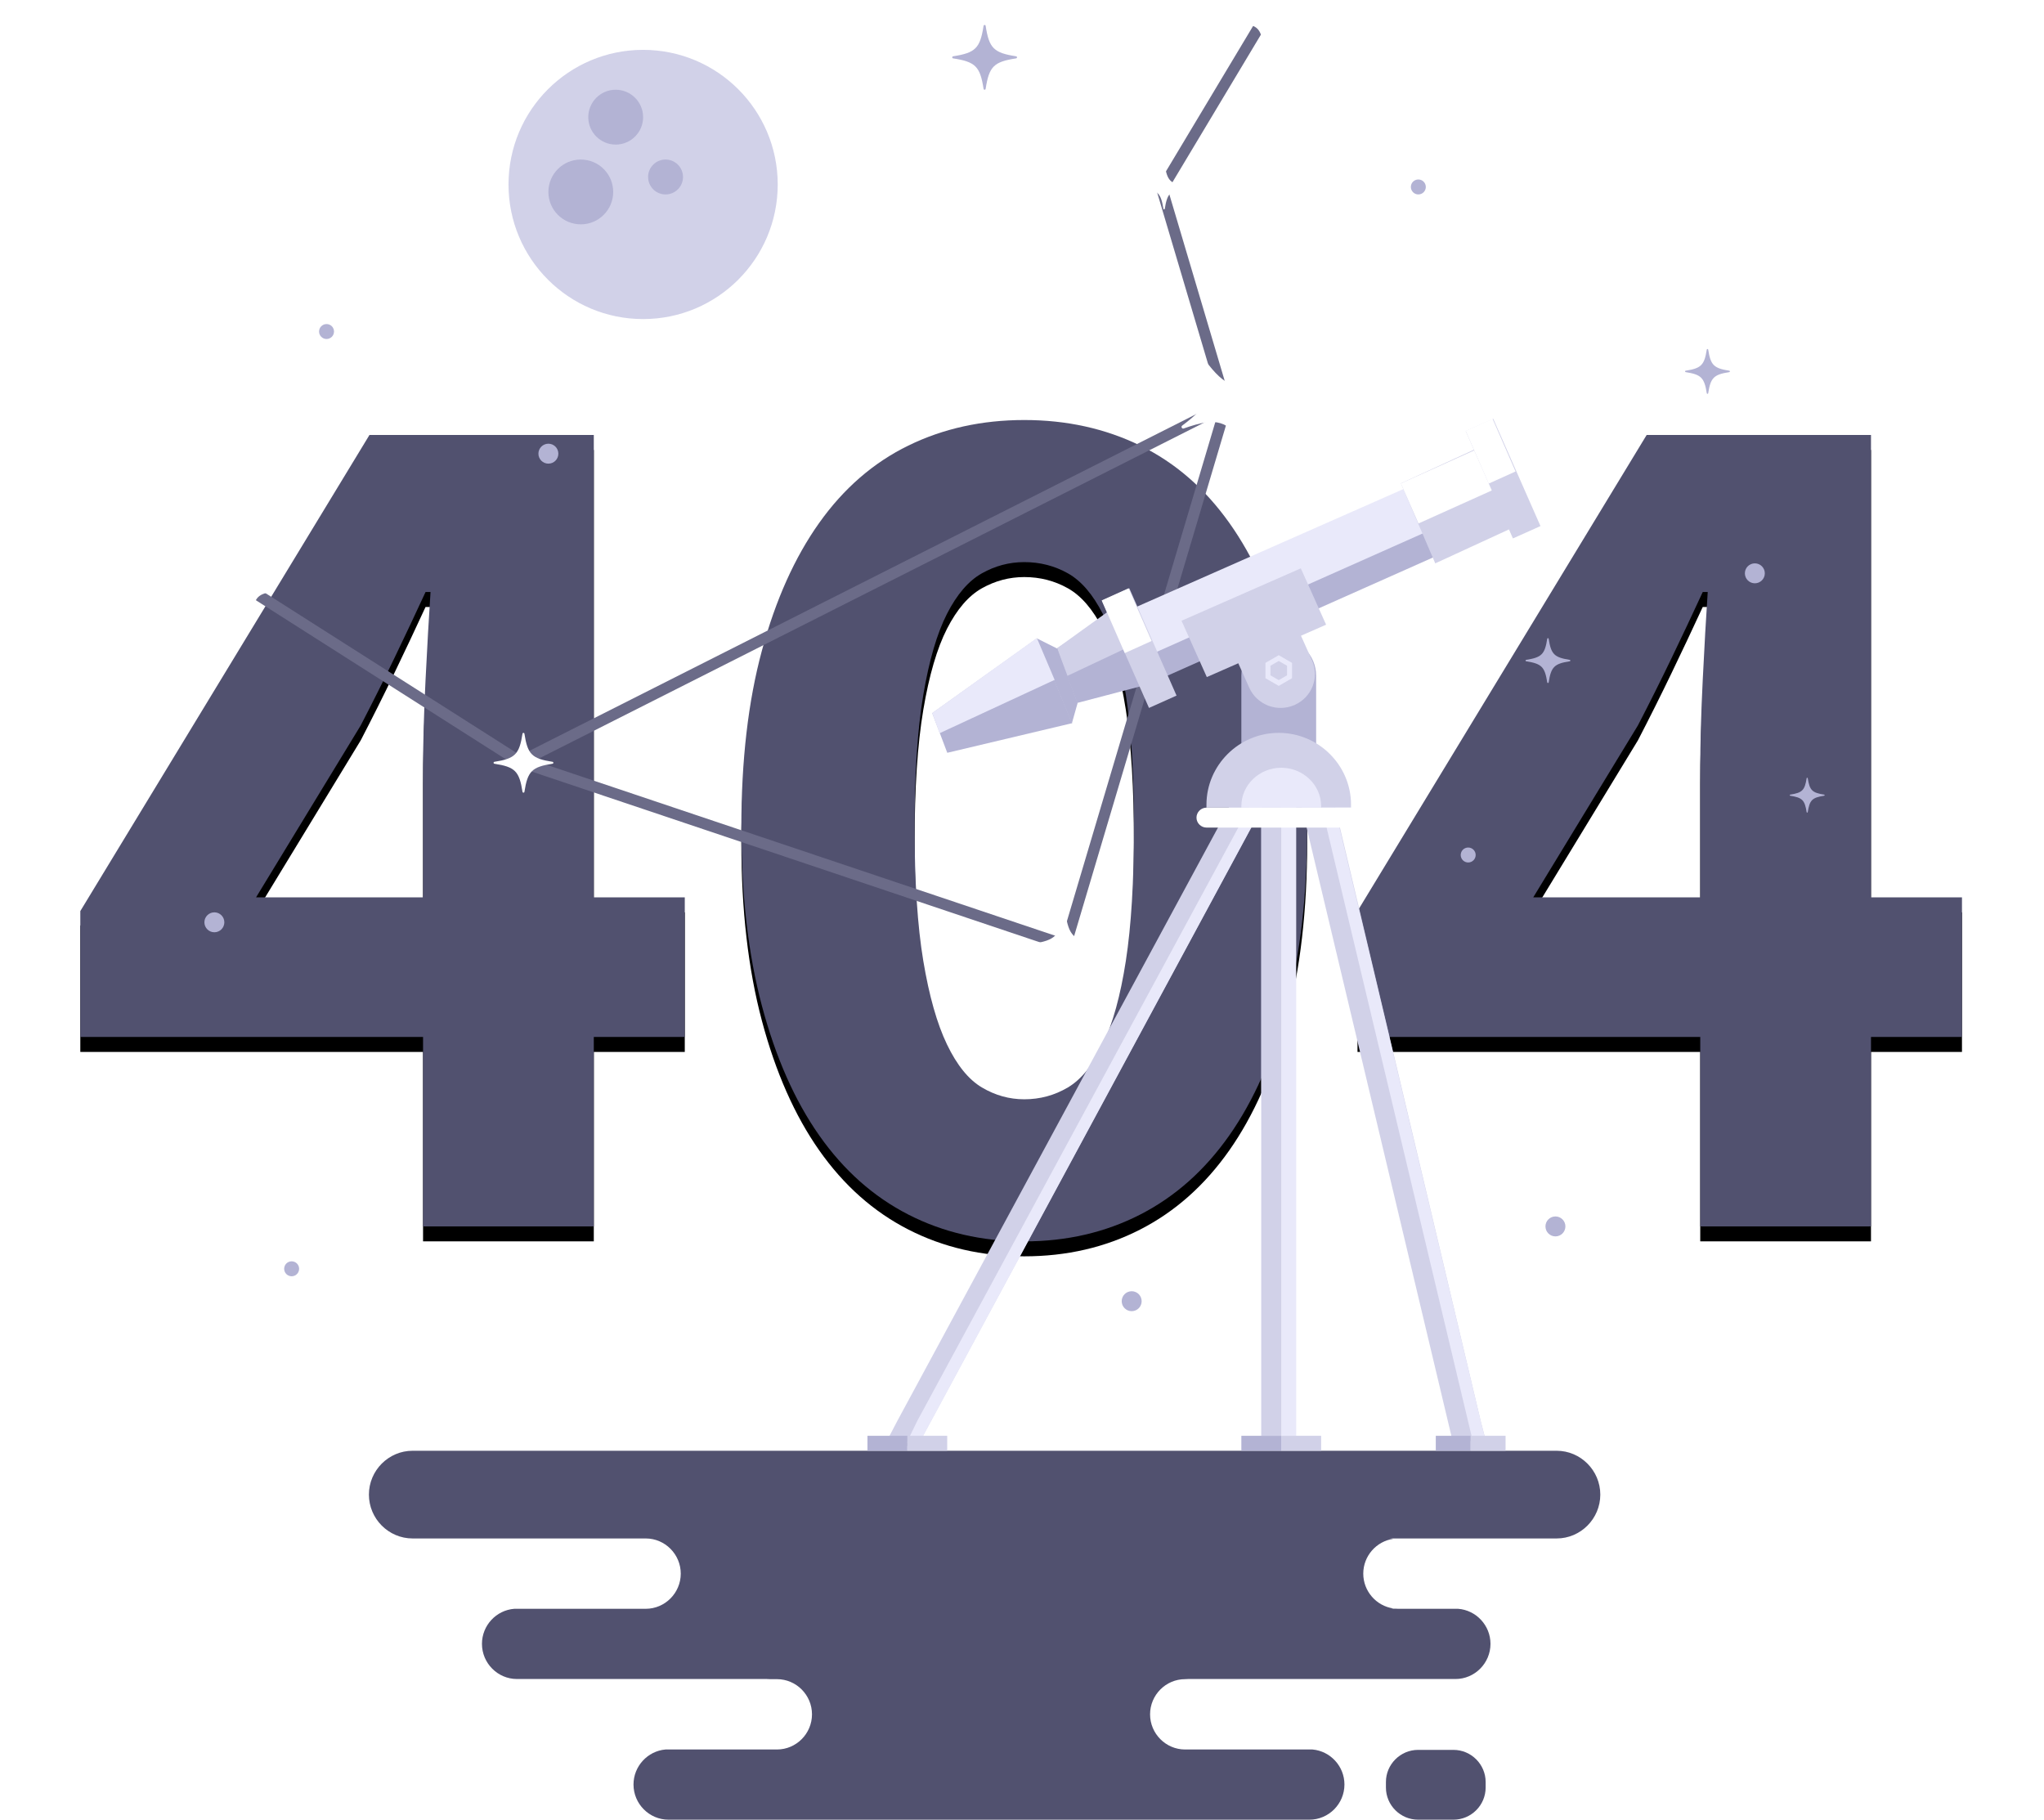 <?xml version="1.0" encoding="UTF-8"?>
<svg width="410px" height="365px" viewBox="0 0 410 365" version="1.1" xmlns="http://www.w3.org/2000/svg" xmlns:xlink="http://www.w3.org/1999/xlink">
  <!-- Generator: Sketch 44.1 (41455) - http://www.bohemiancoding.com/sketch -->
  <title>Group</title>
  <desc>Created with Sketch.</desc>
  <defs>
    <path d="M68.859,180 L68.859,154.25 C68.859,149.083 69.026,143.125 69.359,136.375 C69.693,129.625 70.026,123.75 70.359,118.75 L69.359,118.75 C67.359,123.083 65.276,127.5 63.109,132 C60.943,136.5 58.693,141 56.359,145.5 L35.359,180 L68.859,180 Z M121.359,208 L103.109,208 L103.109,246 L68.859,246 L68.859,208 L0.109,208 L0.109,182.75 L58.109,87.25 L103.109,87.25 L103.109,180 L121.359,180 L121.359,208 Z M189.453,249 C180.953,249 173.203,247.208 166.203,243.625 C159.203,240.042 153.245,234.75 148.328,227.75 C143.411,220.75 139.578,212.083 136.828,201.75 C134.078,191.417 132.703,179.5 132.703,166 C132.703,152.5 134.078,140.667 136.828,130.5 C139.578,120.333 143.411,111.792 148.328,104.875 C153.245,97.958 159.203,92.792 166.203,89.375 C173.203,85.958 180.953,84.25 189.453,84.25 C197.953,84.25 205.703,85.958 212.703,89.375 C219.703,92.792 225.661,97.958 230.578,104.875 C235.495,111.792 239.328,120.333 242.078,130.5 C244.828,140.667 246.203,152.5 246.203,166 C246.203,179.5 244.828,191.417 242.078,201.75 C239.328,212.083 235.495,220.75 230.578,227.75 C225.661,234.75 219.703,240.042 212.703,243.625 C205.703,247.208 197.953,249 189.453,249 Z M189.453,220.5 C192.62,220.5 195.536,219.708 198.203,218.125 C200.87,216.542 203.203,213.667 205.203,209.5 C207.203,205.333 208.745,199.75 209.828,192.75 C210.911,185.75 211.453,176.833 211.453,166 C211.453,155.167 210.911,146.292 209.828,139.375 C208.745,132.458 207.203,127.042 205.203,123.125 C203.203,119.208 200.87,116.5 198.203,115 C195.536,113.5 192.62,112.75 189.453,112.75 C186.453,112.75 183.62,113.5 180.953,115 C178.286,116.5 175.953,119.208 173.953,123.125 C171.953,127.042 170.37,132.458 169.203,139.375 C168.036,146.292 167.453,155.167 167.453,166 C167.453,176.833 168.036,185.75 169.203,192.75 C170.37,199.75 171.953,205.333 173.953,209.5 C175.953,213.667 178.286,216.542 180.953,218.125 C183.62,219.708 186.453,220.5 189.453,220.5 Z M325.047,180 L325.047,154.25 C325.047,149.083 325.214,143.125 325.547,136.375 C325.88,129.625 326.214,123.75 326.547,118.75 L325.547,118.75 C323.547,123.083 321.464,127.5 319.297,132 C317.13,136.5 314.88,141 312.547,145.5 L291.547,180 L325.047,180 Z M377.547,208 L359.297,208 L359.297,246 L325.047,246 L325.047,208 L256.297,208 L256.297,182.75 L314.297,87.25 L359.297,87.25 L359.297,180 L377.547,180 L377.547,208 Z" id="path-1"></path>
    <filter x="-6.8%" y="-13.7%" width="113.5%" height="131.0%" filterUnits="objectBoundingBox" id="filter-2">
      <feOffset dx="0" dy="3" in="SourceAlpha" result="shadowOffsetOuter1"></feOffset>
      <feGaussianBlur stdDeviation="8" in="shadowOffsetOuter1" result="shadowBlurOuter1"></feGaussianBlur>
      <feColorMatrix values="0 0 0 0 0   0 0 0 0 0   0 0 0 0 0  0 0 0 0.058 0" type="matrix" in="shadowBlurOuter1"></feColorMatrix>
    </filter>
  </defs>
  <g id="Page-1" stroke="none" stroke-width="1" fill="none" fill-rule="evenodd">
    <g id="500---Generic-Copy-4" transform="translate(-517, -251)">
      <g id="Group" transform="translate(533, 251)">
        <g id="404">
          <use fill="black" fill-opacity="1" filter="url(#filter-2)" xlink:href="#path-1"></use>
          <use fill="#51516F" fill-rule="evenodd" xlink:href="#path-1"></use>
        </g>
        <path d="M140,37 C140,51.912 127.912,64 113,64 C98.088,64 86,51.912 86,37 C86,22.088 98.088,10 113,10 C127.912,10 140,22.088 140,37" id="Fill-3" fill="#D1D1E8"></path>
        <path d="M113,23.5 C113,26.538 110.538,29 107.5,29 C104.462,29 102,26.538 102,23.5 C102,20.462 104.462,18 107.5,18 C110.538,18 113,20.462 113,23.5" id="Fill-4" fill="#B3B3D4"></path>
        <path d="M107,38.5 C107,42.09 104.09,45 100.5,45 C96.91,45 94,42.09 94,38.5 C94,34.91 96.91,32 100.5,32 C104.09,32 107,34.91 107,38.5" id="Fill-5" fill="#B3B3D4"></path>
        <path d="M121,35.5 C121,37.433 119.433,39 117.5,39 C115.567,39 114,37.433 114,35.5 C114,33.567 115.567,32 117.5,32 C119.433,32 121,33.567 121,35.5" id="Fill-6" fill="#B3B3D4"></path>
        <path d="M294,246 C294,244.895 294.895,244 296,244 C297.105,244 298,244.895 298,246 C298,247.105 297.105,248 296,248 C294.895,248 294,247.105 294,246" id="Fill-7" fill="#B3B3D4"></path>
        <path d="M25,185 C25,183.895 25.896,183 27,183 C28.104,183 29,183.895 29,185 C29,186.105 28.104,187 27,187 C25.896,187 25,186.105 25,185" id="Fill-8" fill="#B3B3D4"></path>
        <path d="M92,91 C92,89.895 92.895,89 94,89 C95.105,89 96,89.895 96,91 C96,92.105 95.105,93 94,93 C92.895,93 92,92.105 92,91" id="Fill-9" fill="#B3B3D4"></path>
        <path d="M334,115 C334,113.895 334.896,113 336,113 C337.105,113 338,113.895 338,115 C338,116.105 337.105,117 336,117 C334.896,117 334,116.105 334,115" id="Fill-10" fill="#B3B3D4"></path>
        <path d="M209,261 C209,259.896 209.895,259 211,259 C212.104,259 213,259.896 213,261 C213,262.105 212.104,263 211,263 C209.895,263 209,262.105 209,261" id="Fill-11" fill="#B3B3D4"></path>
        <path d="M48,66.5 C48,65.672 48.672,65 49.5,65 C50.329,65 51,65.672 51,66.5 C51,67.329 50.329,68 49.5,68 C48.672,68 48,67.329 48,66.5" id="Fill-12" fill="#B3B3D4"></path>
        <path d="M267,37.5 C267,36.672 267.671,36 268.5,36 C269.328,36 270,36.672 270,37.5 C270,38.329 269.328,39 268.5,39 C267.671,39 267,38.329 267,37.5" id="Fill-13" fill="#B3B3D4"></path>
        <path d="M277,171.5 C277,170.671 277.671,170 278.5,170 C279.328,170 280,170.671 280,171.5 C280,172.328 279.328,173 278.5,173 C277.671,173 277,172.328 277,171.5" id="Fill-14" fill="#B3B3D4"></path>
        <path d="M41,254.499 C41,253.671 41.672,253 42.5,253 C43.329,253 44,253.671 44,254.499 C44,255.328 43.329,256 42.5,256 C41.672,256 41,255.328 41,254.499" id="Fill-15" fill="#B3B3D4"></path>
        <path d="M296.243,291 L66.757,291 C61.94,291 58,294.958 58,299.795 C58,304.633 61.94,308.591 66.757,308.591 L113.528,308.591 C117.39,308.591 120.551,311.765 120.551,315.645 C120.551,319.524 117.39,322.699 113.528,322.699 L87.17,322.699 C83.551,322.972 80.674,326.029 80.674,329.731 C80.674,333.61 83.834,336.784 87.696,336.784 L138.314,336.784 C138.109,336.784 137.906,336.795 137.705,336.813 L139.852,336.813 C143.715,336.813 146.875,339.987 146.875,343.867 C146.875,347.746 143.715,350.921 139.852,350.921 L117.487,350.921 C113.907,351.233 111.073,354.272 111.073,357.946 C111.073,361.825 114.233,365 118.095,365 L246.655,365 C250.517,365 253.678,361.825 253.678,357.946 C253.678,354.272 250.844,351.233 247.263,350.921 L221.712,350.921 C217.85,350.921 214.69,347.746 214.69,343.867 C214.69,339.987 217.85,336.813 221.712,336.813 L222.444,336.813 C222.244,336.795 222.041,336.784 221.836,336.784 L275.95,336.784 C279.812,336.784 282.972,333.61 282.972,329.731 C282.972,326.029 280.095,322.972 276.476,322.699 L264.476,322.699 C264.299,322.699 264.124,322.69 263.95,322.677 L263.005,322.677 C263.154,322.665 263.3,322.642 263.446,322.622 C260.068,322.118 257.454,319.173 257.454,315.645 C257.454,312.106 260.084,309.155 263.477,308.664 C263.151,308.617 262.817,308.591 262.478,308.591 L296.243,308.591 C301.06,308.591 305,304.633 305,299.795 C305,294.958 301.06,291 296.243,291" id="Fill-16" fill="#51516F"></path>
        <path d="M275.549,351 L268.451,351 C264.903,351 262,353.899 262,357.442 L262,358.557 C262,362.101 264.903,365 268.451,365 L275.549,365 C279.097,365 282,362.101 282,358.557 L282,357.442 C282,353.899 279.097,351 275.549,351" id="Fill-17" fill="#51516F"></path>
        <path d="M330.877,74.644 C327.767,75.125 327.125,75.766 326.644,78.877 C326.619,79.041 326.381,79.041 326.356,78.877 C325.875,75.766 325.234,75.125 322.123,74.644 C321.959,74.619 321.959,74.381 322.123,74.356 C325.234,73.875 325.875,73.234 326.356,70.123 C326.381,69.959 326.619,69.959 326.644,70.123 C327.125,73.234 327.767,73.875 330.877,74.356 C331.041,74.381 331.041,74.619 330.877,74.644" id="Fill-18" fill="#B3B3D4"></path>
        <path d="M187.822,11.708 C183.329,12.403 182.403,13.329 181.708,17.822 C181.671,18.059 181.329,18.059 181.292,17.822 C180.597,13.329 179.671,12.403 175.178,11.708 C174.941,11.671 174.941,11.329 175.178,11.292 C179.671,10.597 180.597,9.671 181.292,5.178 C181.329,4.941 181.671,4.941 181.708,5.178 C182.403,9.671 183.329,10.597 187.822,11.292 C188.059,11.329 188.059,11.671 187.822,11.708" id="Fill-19" fill="#B3B3D4"></path>
        <path d="M298.877,132.644 C295.766,133.125 295.125,133.767 294.644,136.877 C294.619,137.041 294.382,137.041 294.356,136.877 C293.875,133.767 293.234,133.125 290.123,132.644 C289.959,132.619 289.959,132.381 290.123,132.356 C293.234,131.875 293.875,131.233 294.356,128.123 C294.382,127.959 294.619,127.959 294.644,128.123 C295.125,131.233 295.766,131.875 298.877,132.356 C299.041,132.381 299.041,132.619 298.877,132.644" id="Fill-20" fill="#B3B3D4"></path>
        <path d="M197.007,188.145 L91.211,152.594 L228.136,83.451 L197.007,188.145 Z M238,5.147 L236.08,4 L215.854,37.746 L228.61,80.709 L88.386,151.518 L34.203,117.033 L33,118.916 L86.065,152.69 L85.433,153.009 L198.492,191 L231.758,79.119 L230.638,79.685 L218.279,38.051 L238,5.147 Z" id="Fill-21" fill="#6B6B88"></path>
        <path d="M94.836,153.192 C90.688,153.833 89.833,154.688 89.192,158.836 C89.158,159.055 88.842,159.055 88.808,158.836 C88.166,154.688 87.312,153.833 83.164,153.192 C82.945,153.158 82.945,152.842 83.164,152.808 C87.312,152.166 88.166,151.312 88.808,147.164 C88.842,146.945 89.158,146.945 89.192,147.164 C89.833,151.312 90.688,152.166 94.836,152.808 C95.055,152.842 95.055,153.158 94.836,153.192" id="Fill-22" fill="#FFFFFF"></path>
        <path d="M38.877,118.644 C35.766,119.125 35.125,119.767 34.644,122.877 C34.618,123.041 34.381,123.041 34.356,122.877 C33.875,119.767 33.233,119.125 30.123,118.644 C29.959,118.619 29.959,118.381 30.123,118.356 C33.233,117.875 33.875,117.234 34.356,114.123 C34.381,113.959 34.618,113.959 34.644,114.123 C35.125,117.234 35.766,117.875 38.877,118.356 C39.041,118.381 39.041,118.619 38.877,118.644" id="Fill-23" fill="#FFFFFF"></path>
        <path d="M221.877,37.644 C218.766,38.125 218.125,38.766 217.644,41.877 C217.618,42.041 217.382,42.041 217.356,41.877 C216.875,38.766 216.234,38.125 213.123,37.644 C212.959,37.618 212.959,37.382 213.123,37.356 C216.234,36.875 216.875,36.234 217.356,33.123 C217.382,32.959 217.618,32.959 217.644,33.123 C218.125,36.234 218.766,36.875 221.877,37.356 C222.041,37.382 222.041,37.618 221.877,37.644" id="Fill-24" fill="#FFFFFF"></path>
        <path d="M241.877,4.644 C238.766,5.125 238.125,5.766 237.644,8.877 C237.619,9.041 237.381,9.041 237.356,8.877 C236.875,5.766 236.234,5.125 233.123,4.644 C232.959,4.619 232.959,4.381 233.123,4.356 C236.234,3.875 236.875,3.234 237.356,0.123 C237.381,-0.041 237.619,-0.041 237.644,0.123 C238.125,3.234 238.766,3.875 241.877,4.356 C242.041,4.381 242.041,4.619 241.877,4.644" id="Fill-25" fill="#FFFFFF"></path>
        <path d="M238.867,76.629 C233.186,80.897 232.592,82.856 234.945,89.561 C235.069,89.914 234.597,90.167 234.371,89.867 C230.103,84.186 228.144,83.592 221.44,85.945 C221.086,86.069 220.833,85.596 221.133,85.371 C226.813,81.103 227.408,79.144 225.056,72.439 C224.931,72.086 225.404,71.833 225.629,72.133 C229.897,77.814 231.856,78.408 238.561,76.055 C238.914,75.931 239.167,76.403 238.867,76.629" id="Fill-26" fill="#FFFFFF"></path>
        <path d="M203.822,189.708 C199.329,190.403 198.403,191.329 197.708,195.822 C197.671,196.059 197.329,196.059 197.292,195.822 C196.597,191.329 195.671,190.403 191.178,189.708 C190.941,189.671 190.941,189.329 191.178,189.292 C195.671,188.597 196.597,187.671 197.292,183.178 C197.329,182.941 197.671,182.941 197.708,183.178 C198.403,187.671 199.329,188.597 203.822,189.292 C204.059,189.329 204.059,189.671 203.822,189.708" id="Fill-27" fill="#FFFFFF"></path>
        <path d="M349.904,159.612 C347.485,159.986 346.986,160.485 346.612,162.904 C346.592,163.032 346.408,163.032 346.388,162.904 C346.014,160.485 345.515,159.986 343.095,159.612 C342.968,159.592 342.968,159.408 343.095,159.388 C345.515,159.014 346.014,158.515 346.388,156.096 C346.408,155.968 346.592,155.968 346.612,156.096 C346.986,158.515 347.485,159.014 349.904,159.388 C350.032,159.408 350.032,159.592 349.904,159.612" id="Fill-29" fill="#B3B3D4"></path>
        <polygon id="Fill-31" fill="#E9E9FA" points="237 288 244 288 244 153 237 153"></polygon>
        <polygon id="Fill-32" fill="#D1D1E8" points="237 288 241 288 241 153 237 153"></polygon>
        <polygon id="Fill-33" fill="#D1D1E8" points="241 291 249 291 249 288 241 288"></polygon>
        <polygon id="Fill-34" fill="#B3B3D4" points="233 291 241 291 241 288 233 288"></polygon>
        <polygon id="Fill-37" fill="#D1D1E8" points="161.369 290.032 168.036 290.032 242 153 235.333 153 164 285"></polygon>
        <polygon id="Fill-38" fill="#E9E9FA" points="165.835 289.433 168.413 289.433 242 153 239.422 153 168 285"></polygon>
        <polygon id="Fill-39" fill="#D1D1E8" points="166 291 174 291 174 288 166 288"></polygon>
        <polygon id="Fill-40" fill="#B3B3D4" points="158 291 166 291 166 288 158 288"></polygon>
        <polyline id="Fill-43" fill="#D1D1E8" points="282.069 289.079 275.38 289.079 243 153 249.689 153 281 285"></polyline>
        <polyline id="Fill-44" fill="#E9E9FA" points="281.901 288.593 279.31 288.593 247 153 249.591 153 281 285"></polyline>
        <polygon id="Fill-47" fill="#B3B3D4" points="272 291 279 291 279 288 272 288"></polygon>
        <polygon id="Fill-48" fill="#D1D1E8" points="279 291 286 291 286 288 279 288"></polygon>
        <path d="M248,150 L248,135.518 C248,131.383 244.625,128 240.5,128 C236.375,128 233,131.383 233,135.518 L233,150 L248,150" id="Fill-49" fill="#B3B3D4"></path>
        <path d="M255,162 L255,161.406 C255,153.483 248.475,147 240.5,147 C232.525,147 226,153.483 226,161.406 L226,162 L255,162" id="Fill-50" fill="#D1D1E8"></path>
        <path d="M249,162 L249,161.683 C249,157.458 245.4,154 241,154 C236.6,154 233,157.458 233,161.683 L233,162 L249,162" id="Fill-51" fill="#E9E9FA"></path>
        <path d="M255.976,166 L226.023,166 C224.91,166 224,165.1 224,164 C224,162.9 224.91,162 226.023,162 L255.976,162 C257.089,162 258,162.9 258,164 C258,165.1 257.089,166 255.976,166" id="Fill-52" fill="#FFFFFF"></path>
        <polygon id="Fill-53" fill="#B3B3D4" points="195.948 130.097 210.013 121 217 136.562 200.077 141"></polygon>
        <polygon id="Fill-54" fill="#D1D1E8" points="197.813 135.407 196.044 130.017 208.569 121 212 129.008 197.994 135.621"></polygon>
        <polygon id="Fill-55" fill="#B3B3D4" points="170.996 143.046 191.991 128.053 199.067 145.056 174.012 151"></polygon>
        <polyline id="Fill-57" fill="#E9E9FA" points="276 108.847 270.26 96 211 122.153 216.739 135 276 108.847"></polyline>
        <polyline id="Fill-58" fill="#B3B3D4" points="276 109.791 273.878 105 215 131.209 217.122 136 276 109.791"></polyline>
        <polyline id="Fill-59" fill="#D1D1E8" points="271.895 113 265 96.954 280.105 90 287 106.046 271.895 113"></polyline>
        <polyline id="Fill-60" fill="#FFFFFF" points="268.531 105 265 96.965 280.47 90 284 98.035 268.531 105"></polyline>
        <polygon id="Fill-61" fill="#D1D1E8" points="283.527 84 278 86.476 287.473 108 293 105.524"></polygon>
        <polyline id="Fill-62" fill="#FFFFFF" points="288 94.569 283.385 84 278 86.432 282.615 97 288 94.569"></polyline>
        <polyline id="Fill-63" fill="#D1D1E8" points="220 139.524 210.527 118 205 120.476 214.473 142 220 139.524"></polyline>
        <polyline id="Fill-64" fill="#FFFFFF" points="215 128.569 210.385 118 205 120.431 209.615 131 215 128.569"></polyline>
        <polygon id="Fill-65" fill="#B3B3D4" points="196.079 130.101 200.158 141.006 199.001 145.1 191.917 128.016"></polygon>
        <path d="M244.96,127.516 L250,125.302 L244.927,114 L221,124.511 L226.073,135.813 L232.384,133.041 L234.589,137.954 C236.131,141.39 240.196,142.938 243.669,141.413 C247.142,139.888 248.707,135.865 247.165,132.43 L244.96,127.516" id="Fill-67" fill="#D1D1E8"></path>
        <polygon id="Polygon" stroke="#E9E9FA" fill="#D1D1E8" points="240.5 132 242.665 133.25 242.665 135.75 240.5 137 238.335 135.75 238.335 133.25"></polygon>
        <polygon id="Fill-56" fill="#E9E9FA" points="172.476 147.071 170.989 143.023 191.979 127.978 195.546 136.369"></polygon>
      </g>
    </g>
  </g>
</svg>
